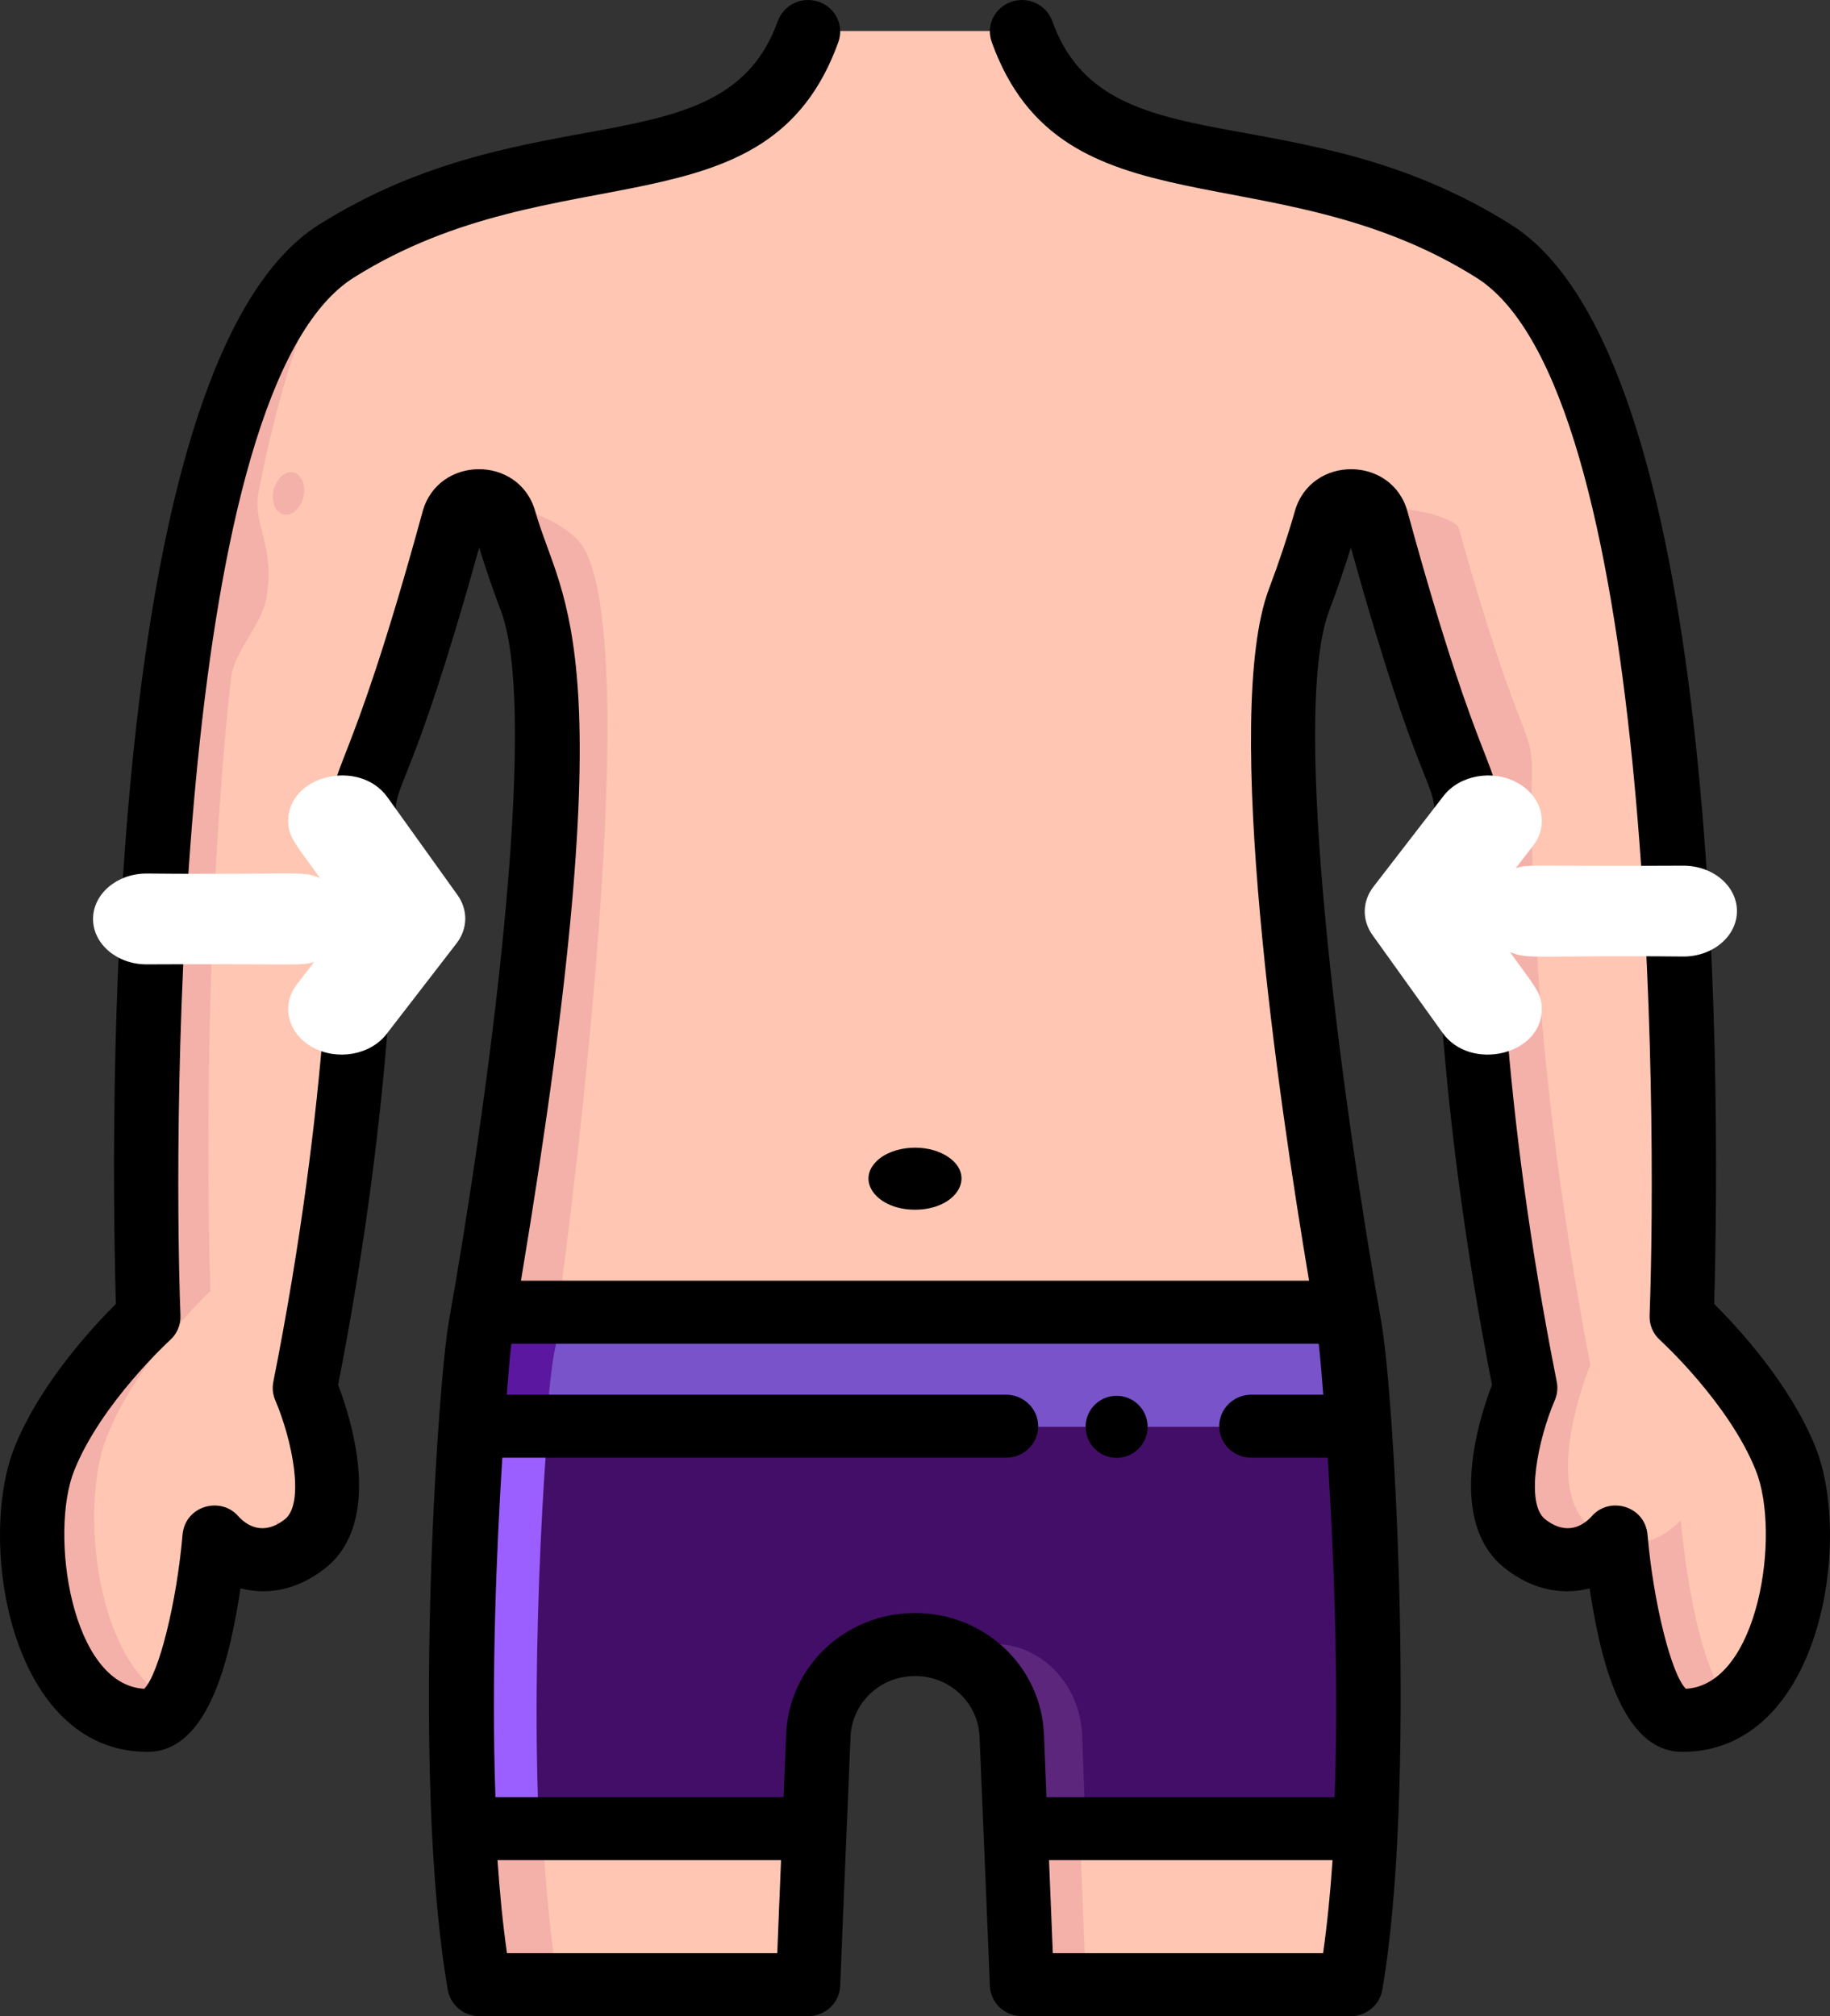 <svg width="59" height="65" viewBox="0 0 59 65" fill="none" xmlns="http://www.w3.org/2000/svg">
<rect x="0" y="0" width="59" height="65" fill="#333333" stroke="none"/>
<path d="M32.953 1C34.976 6.625 41.381 3.813 48.183 8.083C55.4 12.615 54.254 42.459 54.254 42.459C54.254 42.459 56.644 44.62 57.614 47.044C58.583 49.468 57.819 55.486 54.273 55.474C52.625 55.469 52.118 49.573 52.118 49.573C52.118 49.573 50.825 51.048 49.203 49.784C47.581 48.519 49.203 44.751 49.203 44.751C47.359 35.471 47.279 28.728 47.32 26.427C47.349 24.775 46.805 25.531 44.399 16.748C44.176 15.933 42.997 15.927 42.764 16.74C42.54 17.52 42.257 18.386 41.899 19.334C40.086 24.131 43.566 42.753 43.645 43.632C43.858 46.003 44.756 57.151 43.565 64H32.953L32.626 55.967C32.56 54.326 31.18 53.029 29.5 53.029C27.825 53.029 26.441 54.321 26.374 55.967L26.047 64H15.435C14.279 57.354 15.105 44.826 15.468 42.786C15.957 40.039 18.757 23.717 17.101 19.334C16.743 18.386 16.459 17.519 16.236 16.739C16.003 15.927 14.824 15.933 14.601 16.748C12.182 25.576 11.65 24.746 11.68 26.427C11.721 28.728 11.641 35.471 9.797 44.751C9.797 44.751 11.419 48.519 9.797 49.784C8.175 51.048 6.882 49.573 6.882 49.573C6.882 49.573 6.375 55.469 4.727 55.475C1.181 55.486 0.417 49.468 1.386 47.044C2.356 44.62 4.746 42.459 4.746 42.459C4.746 42.459 3.6 12.615 10.817 8.083C17.619 3.813 24.024 6.625 26.048 1" fill="#FFC7B3"/>
<path d="M3.423 46.38C4.393 43.864 6.785 41.621 6.785 41.621C6.785 41.621 6.409 31.461 7.444 21.895C7.542 20.988 8.416 20.193 8.582 19.313C8.903 17.614 8.126 16.924 8.339 15.843C8.959 12.697 9.809 9.927 10.971 8.023C4.613 11.96 4.527 35.143 4.807 42.452C4.807 42.452 2.426 44.611 1.46 47.034C0.494 49.456 1.255 55.472 4.788 55.46C5.104 55.459 5.378 55.239 5.614 54.885C3.06 53.707 2.568 48.597 3.423 46.38Z" fill="#F4B1A9"/>
<path d="M26.568 1.016H26.029C25.956 1.22 25.876 1.412 25.791 1.595C26.067 1.426 26.326 1.235 26.568 1.016Z" fill="#F4B1A9"/>
<path d="M8.922 49.006C8.922 49.006 8.879 49.526 8.777 50.262C9.226 50.193 9.669 49.941 9.952 49.672C9.32 49.477 8.922 49.006 8.922 49.006Z" fill="#F4B1A9"/>
<path d="M54.19 49.006C54.19 49.006 53.271 50.093 52.01 49.65C52.081 50.38 52.625 55.455 54.149 55.46C54.801 55.462 55.358 55.259 55.828 54.911C54.589 53.815 54.19 49.006 54.19 49.006Z" fill="#F4B1A9"/>
<path d="M51.273 49.225C49.65 47.913 51.273 44.001 51.273 44.001C49.427 34.368 49.347 27.369 49.388 24.981C49.416 23.338 49.036 24.2 47.033 17.027C46.919 16.619 44.498 16.062 44.288 16.689C44.296 16.711 44.306 16.732 44.312 16.755C46.721 25.578 47.251 24.749 47.222 26.428C47.181 28.728 47.261 35.468 49.098 44.742C49.098 44.742 47.482 48.509 49.098 49.773C50.511 50.878 51.673 49.89 51.943 49.624C51.728 49.54 51.504 49.412 51.273 49.225Z" fill="#F4B1A9"/>
<path d="M17.918 42.84C17.919 42.827 21.169 19.846 18.586 17.363C17.774 16.583 16.314 16.174 16.197 16.599C16.302 16.812 16.439 17.541 17.116 19.339C18.766 23.72 15.976 40.033 15.489 42.779C15.165 44.607 14.266 57.118 15.457 63.982H17.999C16.806 56.872 17.706 45.301 17.918 42.84Z" fill="#F4B1A9"/>
<path d="M29.938 53.051C31.392 53.267 32.523 54.469 32.583 55.954L32.908 63.982H35.011L34.684 55.644C34.59 53.24 31.979 51.798 29.938 53.051Z" fill="#F4B1A9"/>
<path d="M26.284 59L26.404 56.119C26.47 54.543 27.835 53.297 29.496 53.297C31.157 53.297 32.522 54.543 32.588 56.119L32.708 59H43.913C44.203 53.322 43.71 45.343 43.29 43H15.702C15.118 46.258 14.856 54.635 15.079 59H26.284Z" fill="#430E68"/>
<path d="M18 43H15.693C15.117 46.258 14.857 54.617 15.078 59H17.386C17.1 53.327 17.585 45.347 18 43Z" fill="#9C5FFF"/>
<path d="M31 53.232C31.994 53.677 32.708 54.726 32.753 55.971L32.863 59H35L34.89 55.971C34.812 53.823 32.804 52.424 31 53.232Z" fill="#5B267C"/>
<path d="M15.388 43C15.243 43.672 15.204 43.656 15 46H44C43.812 43.839 43.762 43.693 43.612 43H15.388Z" fill="#7953CA"/>
<path d="M18 43H15.402C15.252 43.672 15.212 43.656 15 46H17.598C17.794 43.829 17.845 43.693 18 43Z" fill="#5C17A0"/>
<path d="M9.783 16.016C9.87 15.64 9.725 15.287 9.459 15.228C9.193 15.169 8.908 15.426 8.821 15.802C8.734 16.178 8.879 16.53 9.145 16.59C9.411 16.649 9.696 16.392 9.783 16.016Z" fill="#F4B1A9"/>
<path d="M29.5 39C28.291 39 27.595 38.098 28.254 37.444C28.762 36.932 29.877 36.838 30.561 37.293C31.498 37.92 30.836 39 29.5 39Z" fill="black"/>
<path d="M58.536 46.666C57.713 44.607 56.003 42.77 55.266 42.039C55.488 34.186 55.438 11.466 48.714 7.241C41.829 2.913 35.664 5.517 33.924 0.678C33.734 0.149 33.143 -0.128 32.604 0.058C32.065 0.245 31.782 0.825 31.973 1.354C34.236 7.652 41.047 4.834 47.598 8.951C53.3 12.535 53.435 35.715 53.184 42.416C53.173 42.713 53.294 43 53.516 43.201C53.539 43.221 55.738 45.228 56.609 47.408C57.425 49.448 56.699 54.317 54.353 54.445C53.884 53.978 53.307 51.679 53.117 49.48C53.036 48.539 51.871 48.221 51.304 48.899C51.05 49.17 50.524 49.532 49.819 48.981C49.167 48.473 49.58 46.423 50.128 45.14C50.208 44.954 50.23 44.749 50.191 44.551C48.383 35.449 48.286 28.859 48.329 26.448C48.364 24.475 47.816 25.406 45.378 16.493C44.882 14.682 42.267 14.668 41.749 16.473C41.516 17.287 41.234 18.133 40.911 18.988C39.392 23.012 41.236 35.534 42.205 41.289H16.796C20.216 20.798 18.134 19.548 17.253 16.473C16.734 14.664 14.119 14.685 13.625 16.494C11.184 25.409 10.638 24.477 10.673 26.448C10.716 28.859 10.619 35.449 8.812 44.551C8.772 44.748 8.794 44.954 8.873 45.139C9.422 46.423 9.835 48.473 9.183 48.981C8.478 49.532 7.952 49.17 7.698 48.899C7.134 48.223 5.967 48.536 5.885 49.48C5.695 51.679 5.118 53.978 4.649 54.445C2.29 54.316 1.587 49.423 2.393 47.408C3.26 45.239 5.464 43.221 5.486 43.201C5.708 43 5.83 42.713 5.818 42.416C5.567 35.734 5.699 12.537 11.404 8.951C17.973 4.823 24.761 7.667 27.03 1.354C27.22 0.825 26.937 0.245 26.398 0.058C25.859 -0.129 25.268 0.149 25.078 0.678C23.345 5.499 17.144 2.932 10.288 7.24C3.554 11.473 3.516 34.26 3.736 42.039C2.999 42.77 1.289 44.607 0.466 46.666C-0.748 49.703 0.318 56.479 4.754 56.479C6.81 56.479 7.446 53.199 7.754 51.208C8.56 51.413 9.521 51.312 10.471 50.57C12.391 49.072 11.313 45.722 10.901 44.647C12.69 35.505 12.786 28.861 12.742 26.412C12.719 25.108 13.223 25.652 15.449 17.653C15.655 18.322 15.89 19.005 16.15 19.693C17.435 23.096 15.699 35.697 14.47 42.607C14.113 44.619 13.243 57.287 14.438 64.155C14.522 64.643 14.953 65 15.458 65H26.054C26.609 65 27.066 64.57 27.088 64.025C27.359 57.334 27.25 60.217 27.421 55.996C27.466 54.896 28.379 54.034 29.501 54.034C30.623 54.034 31.536 54.896 31.581 55.996C31.725 59.549 31.639 57.242 31.914 64.025C31.936 64.57 32.393 65 32.949 65H43.544C44.049 65 44.48 64.643 44.565 64.155C45.673 57.779 44.971 45.079 44.532 42.606C43.303 35.697 41.567 23.096 42.852 19.693C43.112 19.005 43.347 18.321 43.554 17.653C45.789 25.686 46.283 25.099 46.26 26.412C46.217 28.861 46.312 35.505 48.102 44.647C47.689 45.722 46.611 49.072 48.531 50.57C49.481 51.312 50.443 51.413 51.249 51.208C51.558 53.21 52.198 56.472 54.234 56.479C58.707 56.479 59.738 49.674 58.536 46.666ZM33.657 55.916C33.568 53.722 31.742 52.003 29.501 52.003C27.26 52.003 25.434 53.722 25.345 55.916L25.263 57.938H15.973C15.835 54.01 16.011 49.886 16.195 46.996H32.436C33.007 46.996 33.471 46.541 33.471 45.98C33.471 45.419 33.007 44.964 32.436 44.964H16.339C16.375 44.507 16.439 43.678 16.487 43.32H42.515C42.561 43.665 42.63 44.542 42.663 44.964H40.343C39.772 44.964 39.309 45.419 39.309 45.98C39.309 46.541 39.772 46.996 40.343 46.996H42.807C42.991 49.886 43.167 54.01 43.029 57.938H33.739L33.657 55.916ZM16.345 62.969C16.211 62.027 16.111 61.017 16.04 59.969H25.181L25.059 62.969H16.345ZM33.943 62.969L33.821 59.969H42.962C42.891 61.017 42.791 62.027 42.657 62.969H33.943Z" fill="black"/>
<path d="M36.001 47C35.449 47 35 46.552 35 46C35 45.448 35.446 45 35.998 45C36.564 45 37 45.458 37 46C37 46.552 36.553 47 36.001 47Z" fill="black"/>
<path d="M12.492 25.703L14.749 28.853C15.095 29.335 15.083 29.944 14.717 30.416L12.461 33.338C11.938 34.015 10.869 34.204 10.072 33.76C9.275 33.317 9.051 32.409 9.574 31.732L10.13 31.012C9.645 31.152 9.736 31.064 4.726 31.091C3.773 31.091 3 30.435 3 29.627C3 28.818 3.773 28.162 4.726 28.162C9.596 28.21 9.695 28.054 10.317 28.306C9.537 27.216 9.292 26.995 9.292 26.465C9.292 24.99 11.587 24.44 12.492 25.703Z" fill="white"/>
<path d="M46.508 33.297L44.251 30.147C43.905 29.665 43.917 29.056 44.283 28.584L46.539 25.662C47.062 24.985 48.131 24.796 48.928 25.24C49.725 25.683 49.949 26.591 49.426 27.268L48.87 27.988C49.355 27.848 49.264 27.936 54.274 27.909C55.227 27.909 56 28.565 56 29.373C56 30.182 55.227 30.838 54.274 30.838C49.404 30.79 49.305 30.946 48.683 30.694C49.463 31.784 49.708 32.005 49.708 32.535C49.708 34.01 47.413 34.56 46.508 33.297Z" fill="white"/>
</svg>
